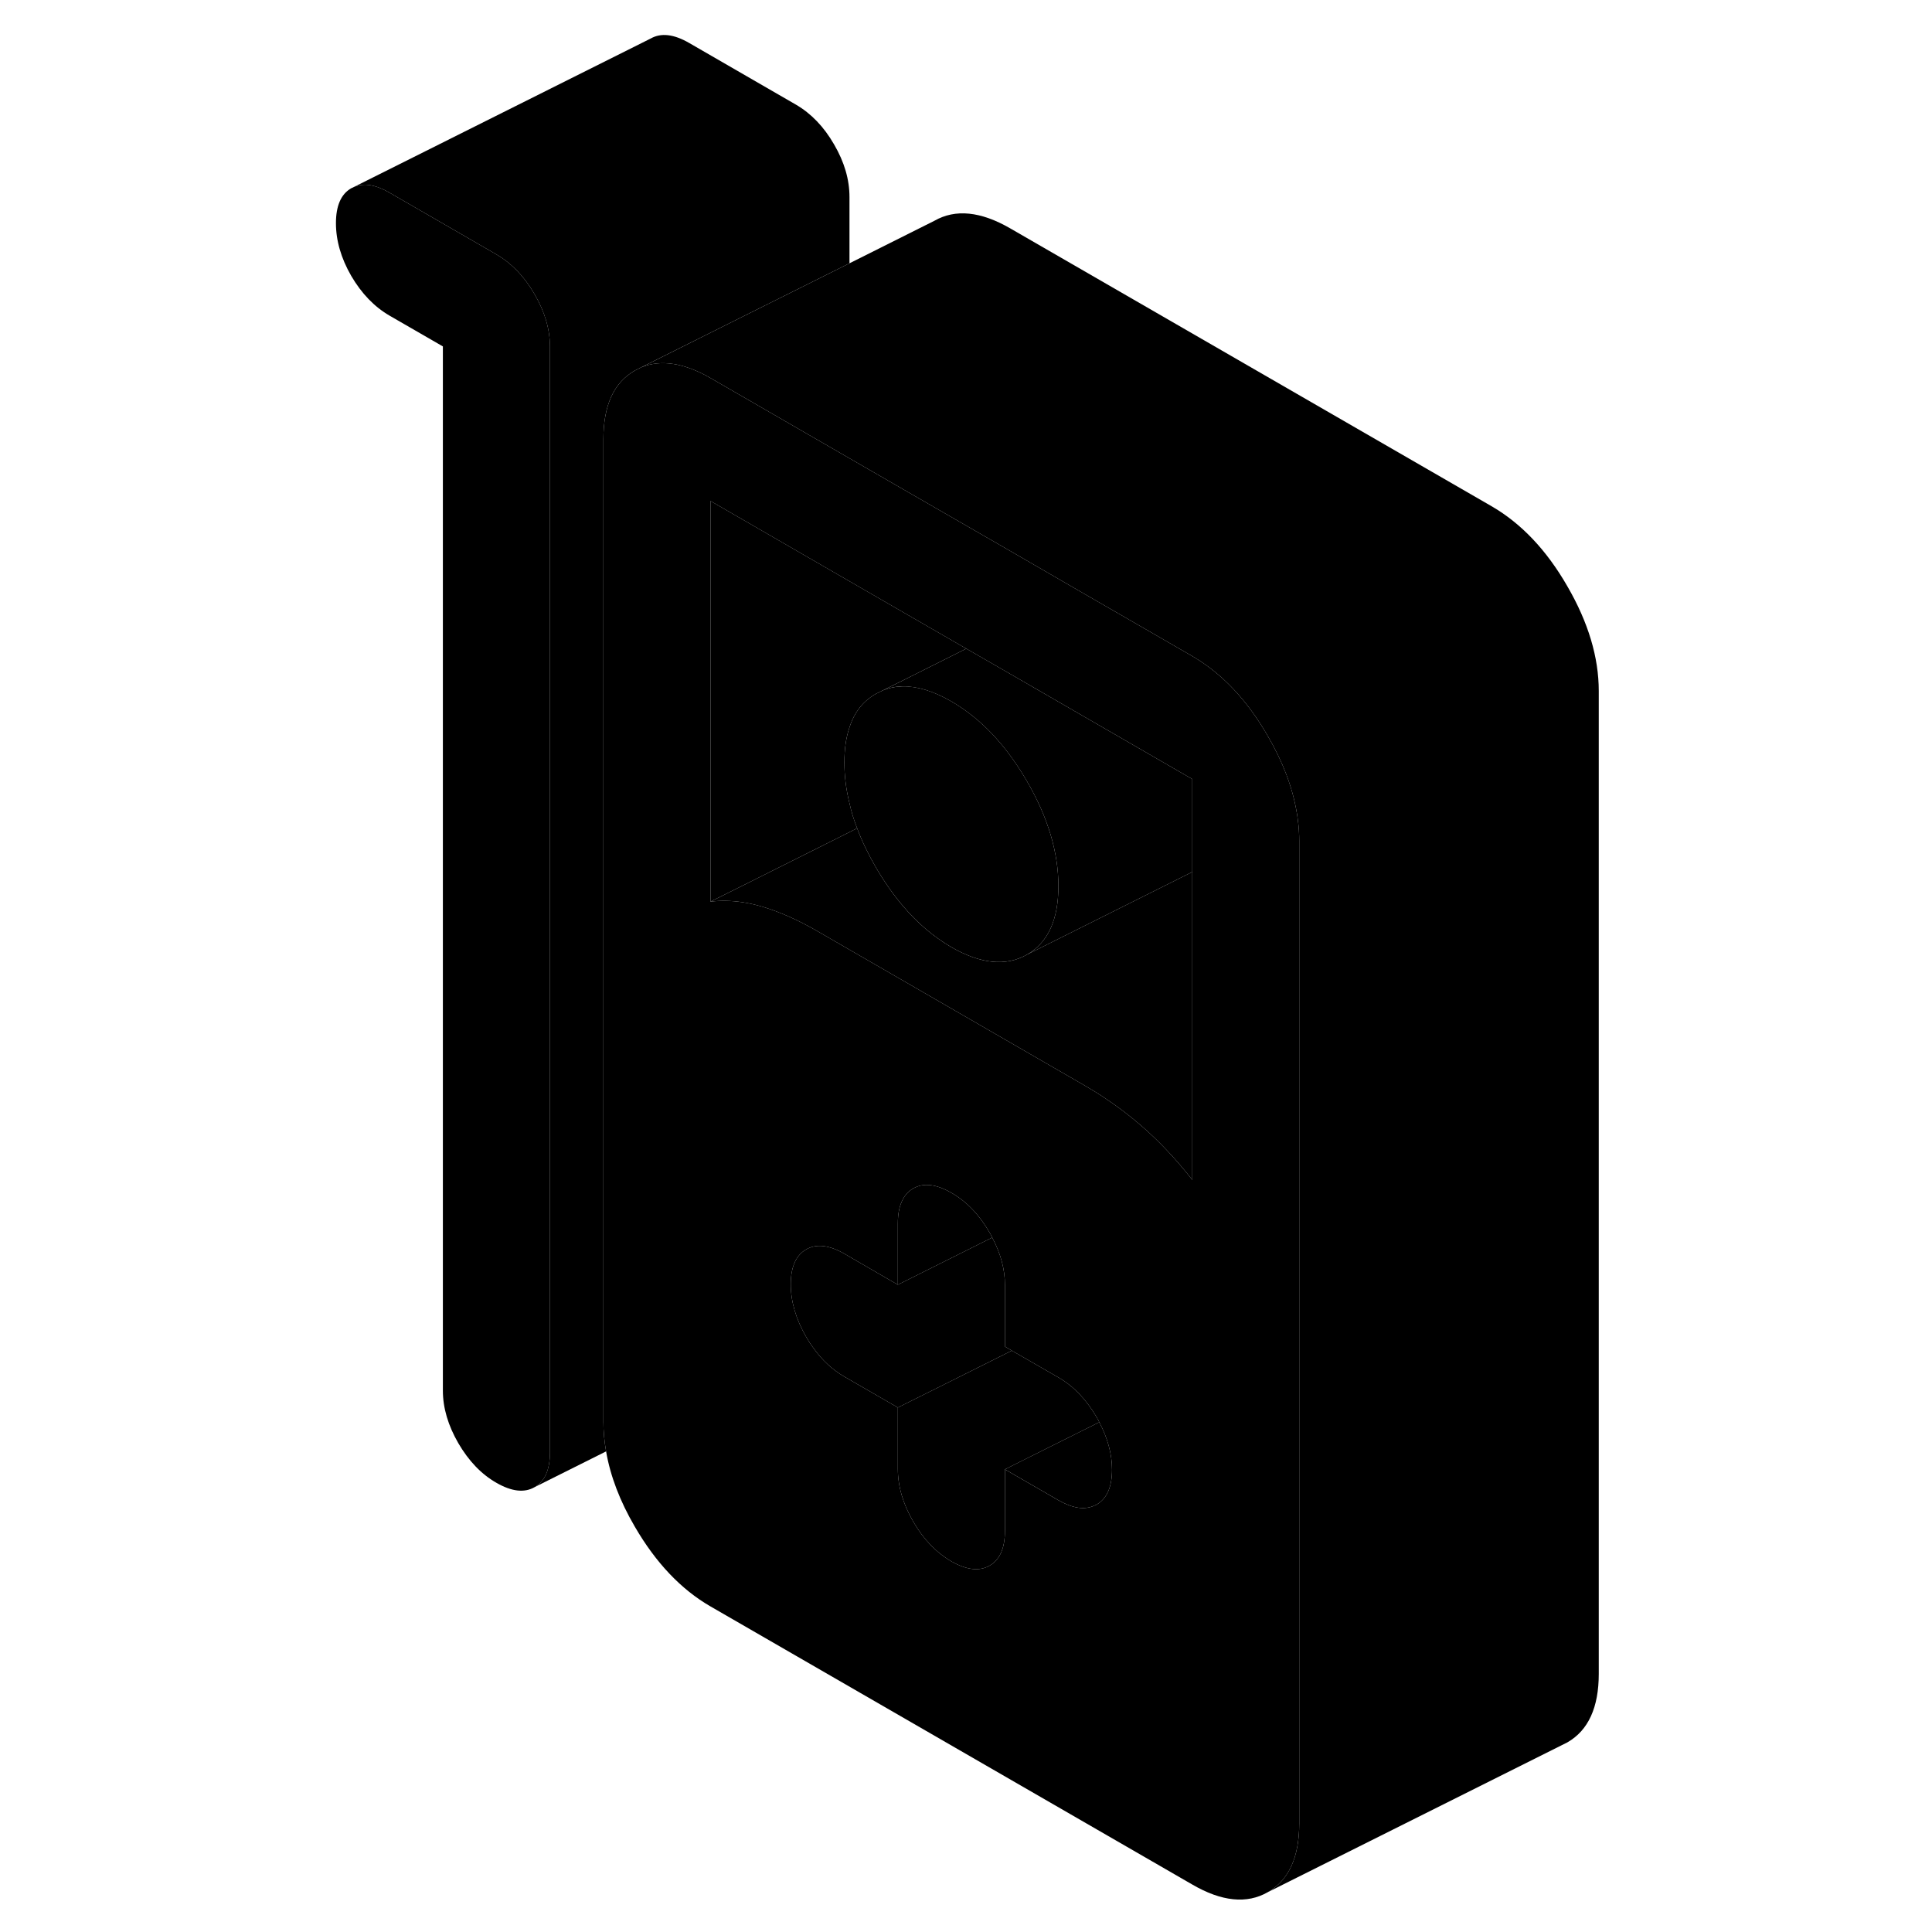 <svg width="48" height="48" viewBox="0 0 90 129" class="pr-icon-iso-duotone-secondary"
     xmlns="http://www.w3.org/2000/svg" stroke-width="1px" stroke-linecap="round" stroke-linejoin="round">
    <path d="M17.221 23.16V96.97C17.221 98.13 16.881 98.91 16.191 99.3C15.511 99.69 14.661 99.59 13.651 99.01C12.631 98.43 11.791 97.54 11.101 96.36C10.421 95.18 10.071 94.01 10.071 92.85V23.13L6.501 21.07C5.491 20.48 4.641 19.6 3.951 18.42C3.271 17.24 2.931 16.06 2.931 14.9C2.931 13.74 3.271 12.96 3.951 12.57L4.161 12.47C4.811 12.2 5.591 12.34 6.501 12.86L13.651 16.99C14.661 17.58 15.511 18.46 16.191 19.64C16.881 20.82 17.221 21.99 17.221 23.16Z" class="pr-icon-iso-duotone-primary-stroke" stroke-linejoin="round"/>
    <path d="M67.15 54.701C67.14 54.541 67.11 54.391 67.08 54.231C66.8 52.571 66.16 50.871 65.15 49.141C63.76 46.721 62.07 44.951 60.11 43.811L56.94 41.981L52.64 39.501L47.94 36.781L40.79 32.661L37.22 30.601L30.07 26.471L27.94 25.241C26.18 24.231 24.64 23.991 23.33 24.521L22.89 24.741C21.49 25.541 20.79 27.061 20.79 29.321V94.931C20.79 95.581 20.85 96.241 20.97 96.911C21.25 98.551 21.89 100.231 22.89 101.941C24.29 104.351 25.98 106.131 27.94 107.261L60.11 125.831C62.07 126.971 63.76 127.141 65.15 126.341C66.55 125.541 67.25 124.011 67.25 121.761V56.141C67.25 55.661 67.22 55.181 67.15 54.701ZM53.72 100.461C53.72 100.461 53.63 100.511 53.59 100.521C52.92 100.841 52.12 100.711 51.17 100.171L47.6 98.111V102.211C47.6 103.371 47.26 104.151 46.57 104.541C45.89 104.931 45.04 104.831 44.02 104.251C43.01 103.661 42.16 102.781 41.48 101.601C40.79 100.411 40.45 99.241 40.45 98.081V93.981L36.88 91.921C36.08 91.461 35.39 90.821 34.8 89.991C34.65 89.791 34.51 89.581 34.38 89.351C34.36 89.321 34.35 89.301 34.33 89.271C33.65 88.091 33.3 86.911 33.3 85.751C33.3 84.591 33.65 83.811 34.33 83.421C35.02 83.031 35.86 83.131 36.88 83.711L37.22 83.911L40.45 85.781V81.681C40.45 81.021 40.56 80.481 40.79 80.071C40.95 79.761 41.18 79.521 41.48 79.351C42.16 78.961 43.01 79.061 44.02 79.641C45.04 80.221 45.89 81.111 46.57 82.291C46.64 82.401 46.7 82.521 46.75 82.631C47.32 83.701 47.6 84.751 47.6 85.801V89.911L48.06 90.181L51.17 91.971C52.18 92.551 53.03 93.441 53.72 94.621C53.79 94.731 53.85 94.851 53.9 94.961C54.46 96.031 54.75 97.081 54.75 98.131C54.75 99.291 54.4 100.071 53.72 100.461ZM60.11 78.781C59.03 77.401 57.9 76.201 56.71 75.171C55.96 74.521 55.18 73.921 54.38 73.391C53.92 73.071 53.44 72.781 52.96 72.501L40.79 65.471L37.22 63.411L35.09 62.181C33.78 61.421 32.53 60.871 31.34 60.521C30.91 60.401 30.48 60.301 30.07 60.241C29.34 60.131 28.62 60.121 27.94 60.201V33.451L30.07 34.681L37.22 38.811L40.79 40.871L45.02 43.311L47.94 44.991L60.11 52.021V78.781Z" class="pr-icon-iso-duotone-primary-stroke" stroke-linejoin="round"/>
    <path d="M48.06 90.181L43.28 92.571L40.45 93.981L36.88 91.921C36.08 91.461 35.39 90.821 34.8 89.991C34.65 89.791 34.51 89.581 34.38 89.351C34.36 89.321 34.35 89.301 34.33 89.271C33.65 88.091 33.3 86.911 33.3 85.751C33.3 84.591 33.65 83.811 34.33 83.421C35.02 83.031 35.86 83.131 36.88 83.711L37.22 83.911L40.45 85.781L46.75 82.631C47.32 83.701 47.6 84.751 47.6 85.801V89.911L48.06 90.181Z" class="pr-icon-iso-duotone-primary-stroke" stroke-linejoin="round"/>
    <path d="M46.75 82.631L40.45 85.781V81.681C40.45 81.021 40.56 80.481 40.79 80.071C40.95 79.761 41.18 79.521 41.48 79.351C42.16 78.961 43.01 79.061 44.02 79.641C45.04 80.221 45.89 81.111 46.57 82.291C46.64 82.401 46.7 82.521 46.75 82.631Z" class="pr-icon-iso-duotone-primary-stroke" stroke-linejoin="round"/>
    <path d="M53.9 94.961L48.57 97.621L47.6 98.111V102.211C47.6 103.371 47.26 104.151 46.57 104.541C45.89 104.931 45.04 104.831 44.02 104.251C43.01 103.661 42.16 102.781 41.48 101.601C40.79 100.411 40.45 99.241 40.45 98.081V93.981L43.28 92.571L48.06 90.181L51.17 91.971C52.18 92.551 53.03 93.441 53.72 94.621C53.79 94.731 53.85 94.851 53.9 94.961Z" class="pr-icon-iso-duotone-primary-stroke" stroke-linejoin="round"/>
    <path d="M54.75 98.13C54.75 99.29 54.4 100.07 53.72 100.46C53.68 100.48 53.63 100.51 53.59 100.52C52.92 100.84 52.12 100.71 51.17 100.17L47.6 98.11L48.57 97.62L53.9 94.96C54.46 96.03 54.75 97.08 54.75 98.13Z" class="pr-icon-iso-duotone-primary-stroke" stroke-linejoin="round"/>
    <path d="M60.11 58.221V78.781C59.03 77.401 57.9 76.201 56.71 75.171C55.96 74.521 55.18 73.921 54.38 73.391C53.92 73.071 53.44 72.781 52.96 72.501L40.79 65.471L37.22 63.411L35.09 62.181C33.78 61.421 32.53 60.871 31.34 60.521C30.91 60.401 30.48 60.301 30.07 60.241C29.34 60.131 28.62 60.121 27.94 60.201L30.07 59.141L37.22 55.561L37.73 55.301C38.05 56.161 38.47 57.031 38.98 57.911C39.54 58.871 40.14 59.731 40.79 60.491C41.76 61.641 42.84 62.551 44.02 63.241C45.99 64.371 47.67 64.541 49.07 63.741L60.11 58.221Z" class="pr-icon-iso-duotone-primary-stroke" stroke-linejoin="round"/>
    <path d="M45.02 43.31L40.79 45.43L39.42 46.11L38.98 46.33C38.13 46.81 37.54 47.56 37.22 48.57C36.99 49.23 36.88 50.01 36.88 50.91C36.88 51.81 36.99 52.71 37.22 53.63C37.34 54.18 37.51 54.74 37.73 55.3L37.22 55.56L30.07 59.14L27.94 60.2V33.45L30.07 34.68L37.22 38.81L40.79 40.87L45.02 43.31Z" class="pr-icon-iso-duotone-primary-stroke" stroke-linejoin="round"/>
    <path d="M51.17 59.16C51.17 61.42 50.47 62.94 49.07 63.74C47.67 64.54 45.99 64.37 44.02 63.24C42.84 62.55 41.76 61.64 40.79 60.49C40.14 59.73 39.54 58.87 38.98 57.91C38.47 57.03 38.05 56.16 37.73 55.3C37.51 54.74 37.34 54.18 37.22 53.63C36.99 52.71 36.88 51.8 36.88 50.91C36.88 50.02 36.99 49.23 37.22 48.57C37.54 47.56 38.13 46.81 38.98 46.33L39.42 46.11C39.85 45.93 40.31 45.84 40.79 45.83C41.76 45.82 42.84 46.15 44.02 46.83C45.43 47.65 46.7 48.79 47.81 50.26C48.25 50.84 48.67 51.47 49.07 52.16C50.47 54.57 51.17 56.91 51.17 59.16Z" class="pr-icon-iso-duotone-primary-stroke" stroke-linejoin="round"/>
    <path d="M60.11 52.021V58.221L49.07 63.741C50.47 62.941 51.17 61.421 51.17 59.161C51.17 56.901 50.47 54.571 49.07 52.161C48.67 51.471 48.25 50.841 47.81 50.261C46.7 48.791 45.43 47.651 44.02 46.831C42.84 46.151 41.76 45.821 40.79 45.831C40.31 45.831 39.85 45.931 39.42 46.111L40.79 45.431L45.02 43.31L47.94 44.991L60.11 52.021Z" class="pr-icon-iso-duotone-primary-stroke" stroke-linejoin="round"/>
    <path d="M37.22 13.16V17.58L30.07 21.15L23.33 24.52L22.89 24.74C21.49 25.54 20.79 27.06 20.79 29.32V94.93C20.79 95.58 20.85 96.24 20.97 96.91L16.19 99.3C16.88 98.91 17.22 98.13 17.22 96.97V23.16C17.22 21.99 16.88 20.82 16.19 19.64C15.51 18.46 14.66 17.58 13.65 16.99L6.5 12.86C5.59 12.34 4.81 12.2 4.16 12.47L23.95 2.57C24.64 2.18 25.49 2.28 26.5 2.86L33.65 6.99C34.66 7.58 35.51 8.46 36.19 9.64C36.88 10.82 37.22 11.99 37.22 13.16Z" class="pr-icon-iso-duotone-primary-stroke" stroke-linejoin="round"/>
    <path d="M87.25 46.141V111.761C87.25 114.011 86.55 115.541 85.15 116.341L84.71 116.561L65.15 126.341C66.55 125.541 67.25 124.011 67.25 121.761V56.141C67.25 55.661 67.22 55.181 67.15 54.701C67.14 54.541 67.11 54.391 67.08 54.231C66.8 52.571 66.16 50.871 65.15 49.141C63.76 46.721 62.07 44.951 60.11 43.811L56.94 41.981L52.64 39.501L47.94 36.781L40.79 32.661L37.22 30.601L30.07 26.471L27.94 25.241C26.18 24.231 24.64 23.991 23.33 24.521L30.07 21.151L37.22 17.581L42.89 14.741C44.29 13.941 45.98 14.111 47.94 15.241L80.11 33.811C82.07 34.951 83.76 36.721 85.15 39.141C86.55 41.551 87.25 43.891 87.25 46.141Z" class="pr-icon-iso-duotone-primary-stroke" stroke-linejoin="round"/>
</svg>